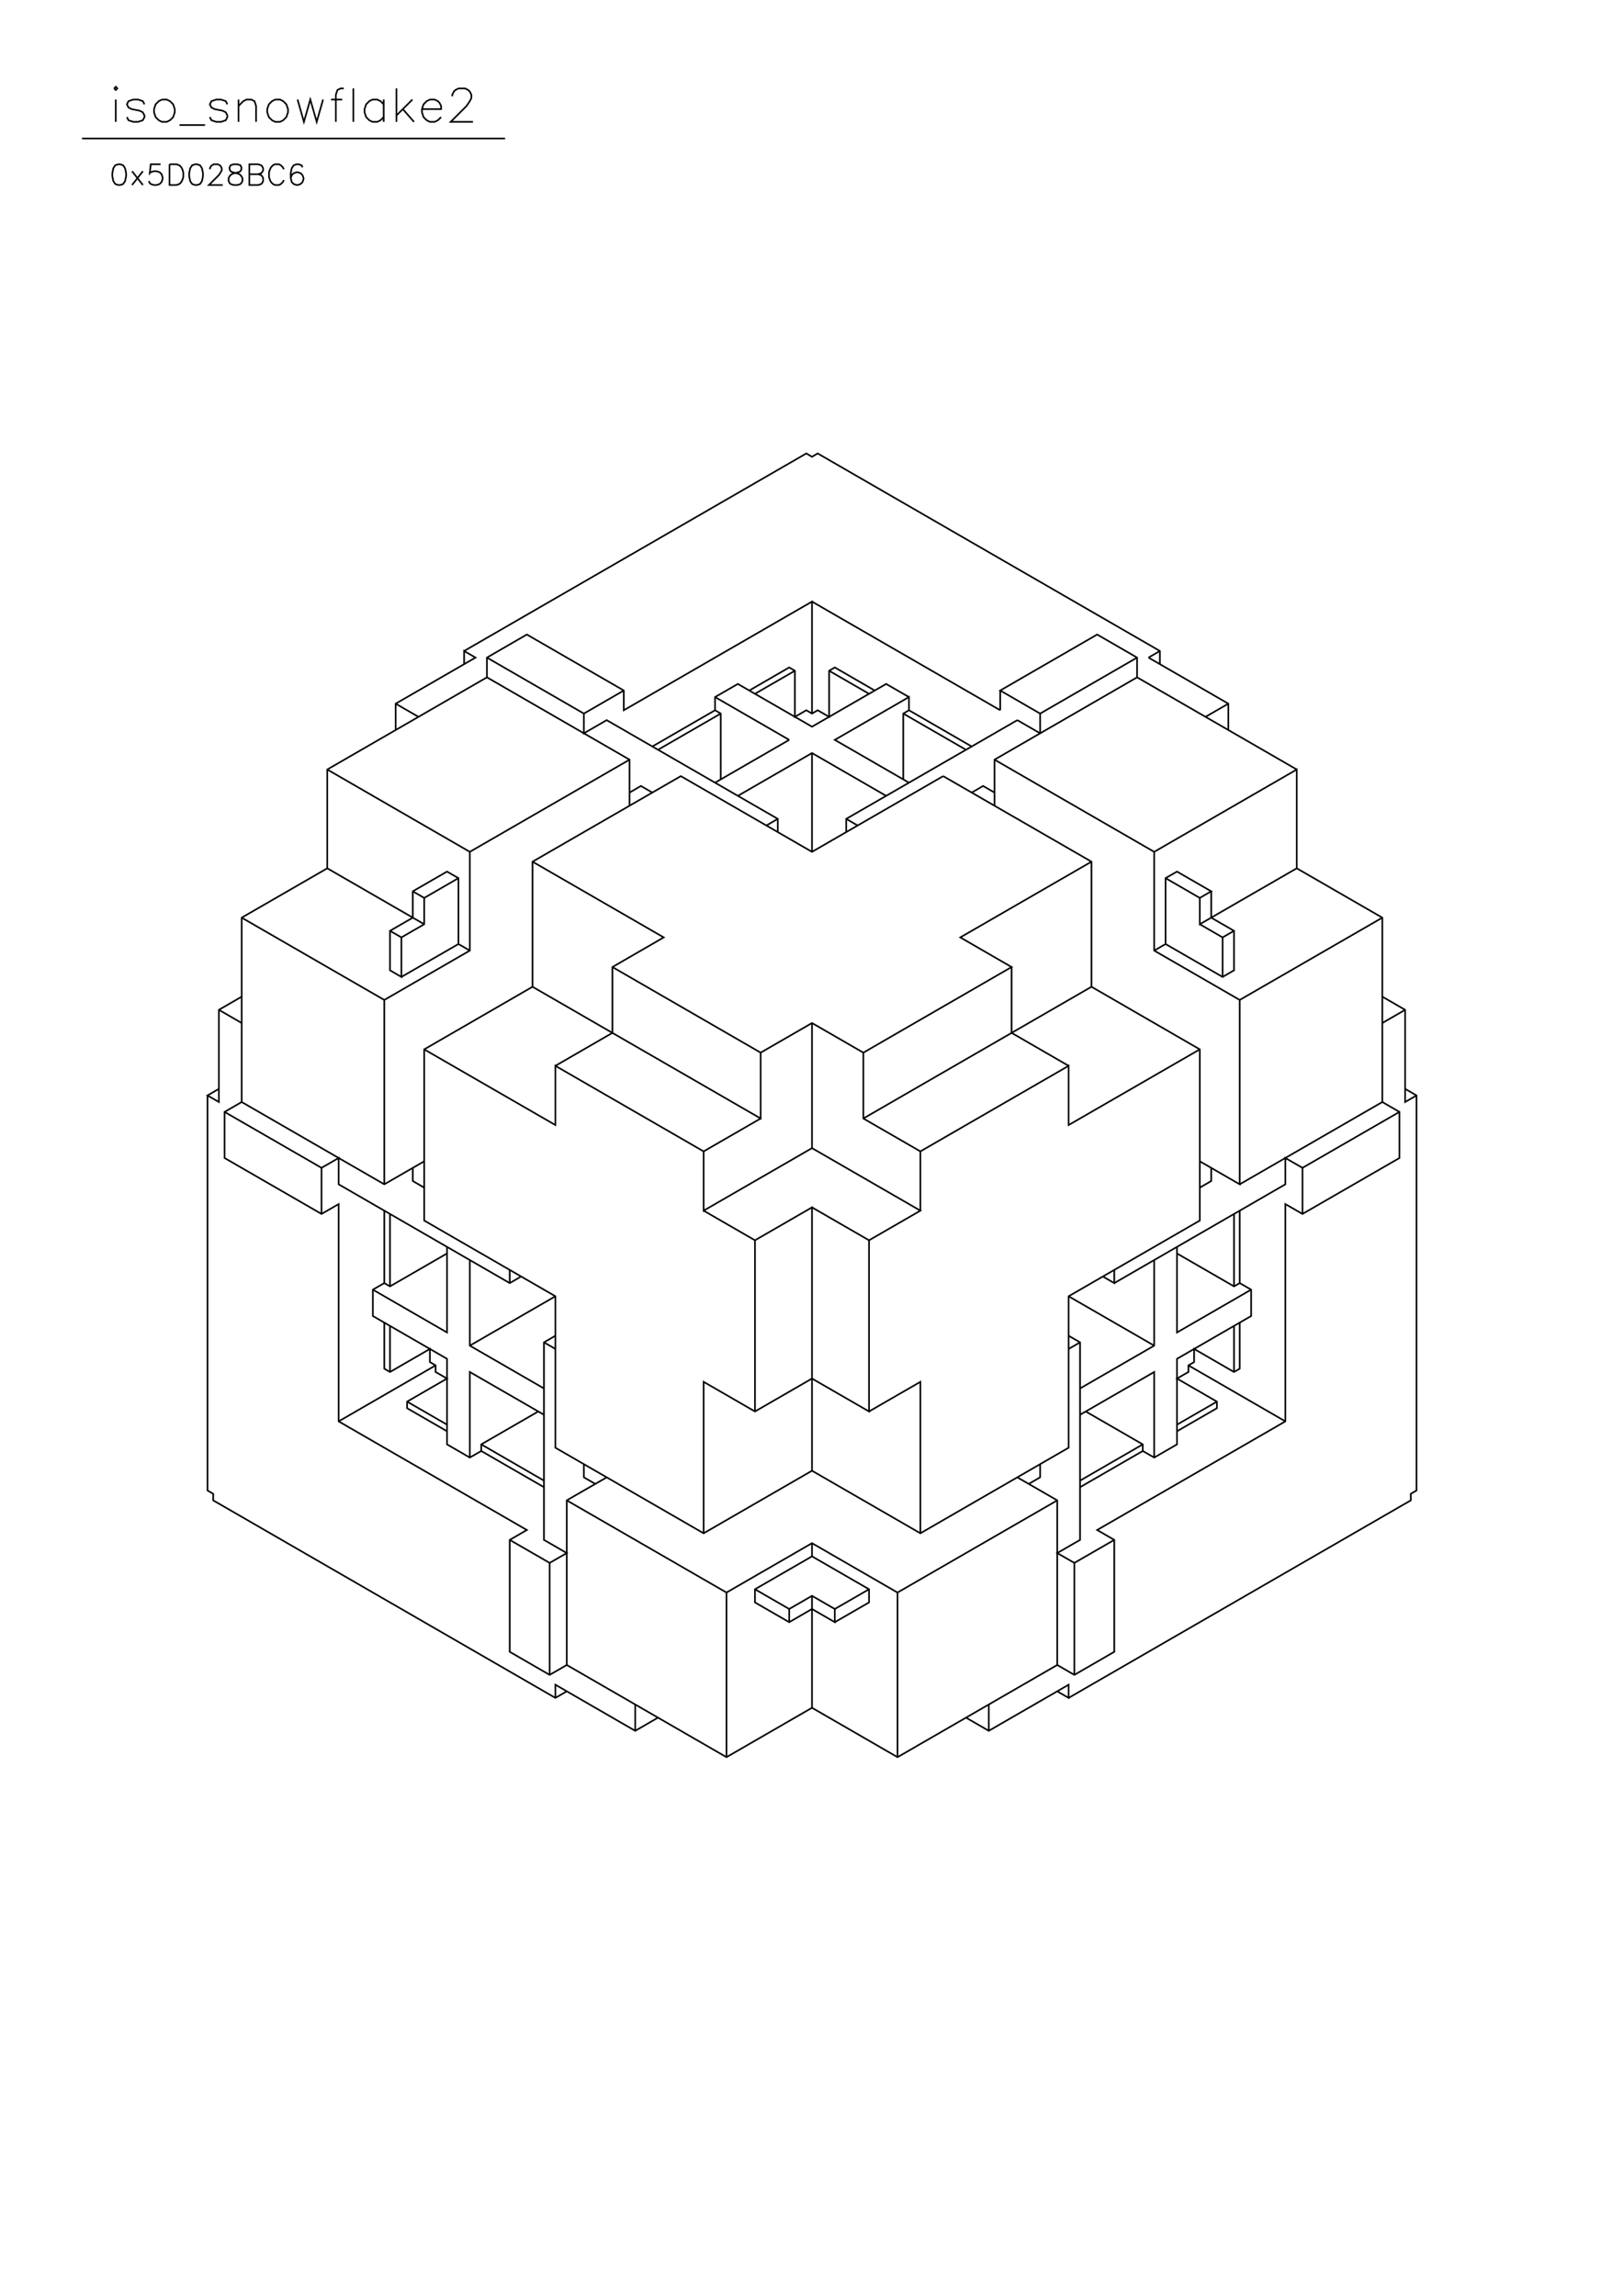 <?xml version="1.0" standalone="no"?>
<svg width="29.7cm" height="42cm" version="1.1" xmlns="http://www.w3.org/2000/svg" viewBox="0.0 0.0 29.7 42">
<path d="M8.488 11.907L14.746 8.294L14.85 8.355L14.954 8.294L21.212 11.907L21.212 12.148" stroke-width="0.03" stroke="#000000" fill="none"/>
<path d="M21.004 12.028L21.212 11.907" stroke-width="0.03" stroke="#000000" fill="none"/>
<path d="M21.004 12.028L22.464 12.871L22.464 13.353" stroke-width="0.03" stroke="#000000" fill="none"/>
<path d="M22.046 13.112L22.464 12.871" stroke-width="0.03" stroke="#000000" fill="none"/>
<path d="M20.795 12.389L18.188 13.895L18.188 14.738" stroke-width="0.03" stroke="#000000" fill="none"/>
<path d="M18.188 14.497L17.979 14.376L17.77 14.497" stroke-width="0.03" stroke="#000000" fill="none"/>
<path d="M17.249 14.196L14.85 15.581L12.451 14.196L9.739 15.761L9.739 18.049L7.758 19.194L7.758 22.325L10.157 23.71L10.157 26.48L12.868 28.045L14.85 26.901L16.832 28.045L19.543 26.48L19.543 23.71L21.942 22.325L21.942 19.194L19.961 18.049L19.961 15.761L17.249 14.196" stroke-width="0.03" stroke="#000000" fill="none"/>
<path d="M16.623 14.316L15.267 13.533L16.623 12.75L16.623 12.991L16.519 13.052L16.519 14.256" stroke-width="0.03" stroke="#000000" fill="none"/>
<path d="M16.206 14.557L14.85 13.774L13.494 14.557" stroke-width="0.03" stroke="#000000" fill="none"/>
<path d="M13.181 14.256L13.181 13.052L13.077 12.991L13.077 12.75L13.494 12.51L14.85 13.292L16.206 12.51L16.623 12.75" stroke-width="0.03" stroke="#000000" fill="none"/>
<path d="M16.623 12.991L17.77 13.654" stroke-width="0.03" stroke="#000000" fill="none"/>
<path d="M17.666 13.714L16.519 13.052" stroke-width="0.03" stroke="#000000" fill="none"/>
<path d="M15.997 12.63L15.267 12.208L15.163 12.269L15.163 13.112L14.954 12.991L14.85 13.052L14.746 12.991L14.537 13.112L14.537 12.269L14.433 12.208L13.703 12.63" stroke-width="0.03" stroke="#000000" fill="none"/>
<path d="M13.807 12.69L14.537 12.269" stroke-width="0.03" stroke="#000000" fill="none"/>
<path d="M15.163 12.269L15.893 12.69" stroke-width="0.03" stroke="#000000" fill="none"/>
<path d="M14.85 13.052L14.85 11.004L11.408 12.991L11.408 12.63L9.635 11.606L8.905 12.028L8.905 12.389L5.985 14.075L5.985 15.882L4.42 16.785L4.42 20.157L7.028 21.662L7.758 21.241" stroke-width="0.03" stroke="#000000" fill="none"/>
<path d="M7.549 21.361L7.549 21.602L7.758 21.723" stroke-width="0.03" stroke="#000000" fill="none"/>
<path d="M7.028 21.662L7.028 18.29L4.42 16.785" stroke-width="0.03" stroke="#000000" fill="none"/>
<path d="M4.42 18.23L4.003 18.471L4.003 20.157L3.795 20.037L4.003 19.916" stroke-width="0.03" stroke="#000000" fill="none"/>
<path d="M3.795 20.037L3.795 27.262L3.899 27.323L3.899 27.443L10.157 31.056L10.365 30.936" stroke-width="0.03" stroke="#000000" fill="none"/>
<path d="M10.157 31.056L10.157 30.815L11.617 31.658L12.034 31.417" stroke-width="0.03" stroke="#000000" fill="none"/>
<path d="M11.617 31.658L11.617 31.176" stroke-width="0.03" stroke="#000000" fill="none"/>
<path d="M10.365 30.454L10.052 30.635L9.322 30.213L9.322 28.166L9.635 27.985L6.193 25.998L6.193 22.024L5.88 22.204L4.107 21.181L4.107 20.338L4.42 20.157" stroke-width="0.03" stroke="#000000" fill="none"/>
<path d="M4.107 20.338L5.88 21.361L6.193 21.181L6.193 21.662L9.322 23.469L9.531 23.348" stroke-width="0.03" stroke="#000000" fill="none"/>
<path d="M9.322 23.469L9.322 23.228" stroke-width="0.03" stroke="#000000" fill="none"/>
<path d="M8.592 23.047L8.592 24.613L9.948 25.396" stroke-width="0.03" stroke="#000000" fill="none"/>
<path d="M9.844 25.817L8.801 26.419L8.801 26.54L9.948 27.202" stroke-width="0.03" stroke="#000000" fill="none"/>
<path d="M9.948 27.082L8.801 26.419" stroke-width="0.03" stroke="#000000" fill="none"/>
<path d="M8.801 26.54L8.592 26.66L8.175 26.419L8.175 24.854L6.819 24.071L6.819 23.589L7.028 23.469L7.132 23.529L8.175 22.927" stroke-width="0.03" stroke="#000000" fill="none"/>
<path d="M8.175 22.806L8.175 24.372L6.819 23.589" stroke-width="0.03" stroke="#000000" fill="none"/>
<path d="M7.028 23.469L7.028 22.144" stroke-width="0.03" stroke="#000000" fill="none"/>
<path d="M7.132 22.204L7.132 23.529" stroke-width="0.03" stroke="#000000" fill="none"/>
<path d="M7.028 24.191L7.028 25.034L7.132 25.095L7.862 24.673L7.862 24.914L7.966 24.974L7.966 25.095L8.175 25.215L7.445 25.637L7.445 25.757L8.175 26.179" stroke-width="0.03" stroke="#000000" fill="none"/>
<path d="M8.175 26.058L7.445 25.637" stroke-width="0.03" stroke="#000000" fill="none"/>
<path d="M7.132 25.095L7.132 24.252" stroke-width="0.03" stroke="#000000" fill="none"/>
<path d="M7.966 24.974L6.193 25.998" stroke-width="0.03" stroke="#000000" fill="none"/>
<path d="M8.592 26.66L8.592 25.095L9.948 25.877" stroke-width="0.03" stroke="#000000" fill="none"/>
<path d="M10.678 26.781L10.678 27.022L10.887 27.142" stroke-width="0.03" stroke="#000000" fill="none"/>
<path d="M11.095 27.022L10.365 27.443L10.365 30.454L13.286 32.14L14.85 31.237L16.414 32.14L19.335 30.454L19.335 27.443L18.605 27.022" stroke-width="0.03" stroke="#000000" fill="none"/>
<path d="M18.813 27.142L19.022 27.022L19.022 26.781" stroke-width="0.03" stroke="#000000" fill="none"/>
<path d="M19.335 27.443L16.414 29.129L16.414 32.14" stroke-width="0.03" stroke="#000000" fill="none"/>
<path d="M17.666 31.417L18.083 31.658L19.543 30.815L19.543 31.056L19.335 30.936" stroke-width="0.03" stroke="#000000" fill="none"/>
<path d="M19.543 31.056L25.801 27.443L25.801 27.323L25.905 27.262L25.905 20.037L25.697 19.916" stroke-width="0.03" stroke="#000000" fill="none"/>
<path d="M25.905 20.037L25.697 20.157L25.697 18.471L25.28 18.23" stroke-width="0.03" stroke="#000000" fill="none"/>
<path d="M25.28 18.712L25.697 18.471" stroke-width="0.03" stroke="#000000" fill="none"/>
<path d="M25.28 16.785L22.672 18.29L22.672 21.662L21.942 21.241" stroke-width="0.03" stroke="#000000" fill="none"/>
<path d="M22.151 21.361L22.151 21.602L21.942 21.723" stroke-width="0.03" stroke="#000000" fill="none"/>
<path d="M22.672 21.662L25.28 20.157L25.593 20.338L25.593 21.181L23.82 22.204L23.507 22.024L23.507 25.998L20.065 27.985L20.378 28.166L20.378 30.213L19.648 30.635L19.335 30.454" stroke-width="0.03" stroke="#000000" fill="none"/>
<path d="M19.648 30.635L19.648 28.587L19.335 28.407L19.752 28.166L19.752 24.553L19.543 24.432" stroke-width="0.03" stroke="#000000" fill="none"/>
<path d="M19.543 24.673L19.752 24.553" stroke-width="0.03" stroke="#000000" fill="none"/>
<path d="M19.752 25.396L21.108 24.613L21.108 23.047" stroke-width="0.03" stroke="#000000" fill="none"/>
<path d="M21.525 22.927L22.568 23.529L22.672 23.469L22.672 22.144" stroke-width="0.03" stroke="#000000" fill="none"/>
<path d="M22.568 22.204L22.568 23.529" stroke-width="0.03" stroke="#000000" fill="none"/>
<path d="M22.672 23.469L22.881 23.589L22.881 24.071L21.525 24.854L21.525 26.419L21.108 26.66L20.899 26.54L20.899 26.419L19.856 25.817" stroke-width="0.03" stroke="#000000" fill="none"/>
<path d="M19.752 25.877L21.108 25.095L21.108 26.66" stroke-width="0.03" stroke="#000000" fill="none"/>
<path d="M20.899 26.54L19.752 27.202" stroke-width="0.03" stroke="#000000" fill="none"/>
<path d="M19.752 27.082L20.899 26.419" stroke-width="0.03" stroke="#000000" fill="none"/>
<path d="M21.525 26.179L22.255 25.757L22.255 25.637L21.525 25.215L21.734 25.095L21.734 24.974L21.838 24.914L21.838 24.673L22.568 25.095L22.672 25.034L22.672 24.191" stroke-width="0.03" stroke="#000000" fill="none"/>
<path d="M22.568 24.252L22.568 25.095" stroke-width="0.03" stroke="#000000" fill="none"/>
<path d="M22.255 25.637L21.525 26.058" stroke-width="0.03" stroke="#000000" fill="none"/>
<path d="M21.734 24.974L23.507 25.998" stroke-width="0.03" stroke="#000000" fill="none"/>
<path d="M22.881 23.589L21.525 24.372L21.525 22.806" stroke-width="0.03" stroke="#000000" fill="none"/>
<path d="M20.378 23.228L20.378 23.469L20.169 23.348" stroke-width="0.03" stroke="#000000" fill="none"/>
<path d="M20.378 23.469L23.507 21.662L23.507 21.181L23.82 21.361L23.82 22.204" stroke-width="0.03" stroke="#000000" fill="none"/>
<path d="M23.82 21.361L25.593 20.338" stroke-width="0.03" stroke="#000000" fill="none"/>
<path d="M25.28 20.157L25.28 16.785L23.715 15.882L21.942 16.905L21.942 16.424L22.151 16.303L21.525 15.942L21.316 16.062L21.316 17.267L22.359 17.869L22.568 17.748L22.568 17.026L22.151 16.785L22.151 16.303" stroke-width="0.03" stroke="#000000" fill="none"/>
<path d="M21.942 16.424L21.316 16.062" stroke-width="0.03" stroke="#000000" fill="none"/>
<path d="M21.108 15.581L23.715 14.075L23.715 15.882" stroke-width="0.03" stroke="#000000" fill="none"/>
<path d="M22.568 17.026L22.359 17.146L21.942 16.905" stroke-width="0.03" stroke="#000000" fill="none"/>
<path d="M22.359 17.146L22.359 17.869" stroke-width="0.03" stroke="#000000" fill="none"/>
<path d="M22.672 18.29L21.108 17.387L21.108 15.581L18.188 13.895" stroke-width="0.03" stroke="#000000" fill="none"/>
<path d="M18.605 13.172L15.476 14.978L15.476 15.219" stroke-width="0.03" stroke="#000000" fill="none"/>
<path d="M15.476 14.978L15.684 15.099" stroke-width="0.03" stroke="#000000" fill="none"/>
<path d="M14.85 15.581L14.85 13.774" stroke-width="0.03" stroke="#000000" fill="none"/>
<path d="M14.433 13.533L13.077 14.316" stroke-width="0.03" stroke="#000000" fill="none"/>
<path d="M11.93 14.497L11.721 14.376L11.513 14.497" stroke-width="0.03" stroke="#000000" fill="none"/>
<path d="M11.513 14.738L11.513 13.895L8.905 12.389" stroke-width="0.03" stroke="#000000" fill="none"/>
<path d="M8.905 12.028L10.678 13.052L10.678 13.413L11.095 13.172L14.224 14.978L14.224 15.219" stroke-width="0.03" stroke="#000000" fill="none"/>
<path d="M14.224 14.978L14.016 15.099" stroke-width="0.03" stroke="#000000" fill="none"/>
<path d="M14.433 13.533L13.077 12.75" stroke-width="0.03" stroke="#000000" fill="none"/>
<path d="M13.077 12.991L11.93 13.654" stroke-width="0.03" stroke="#000000" fill="none"/>
<path d="M12.034 13.714L13.181 13.052" stroke-width="0.03" stroke="#000000" fill="none"/>
<path d="M11.408 12.63L10.678 13.052" stroke-width="0.03" stroke="#000000" fill="none"/>
<path d="M11.513 13.895L8.592 15.581L8.592 17.387L7.028 18.29" stroke-width="0.03" stroke="#000000" fill="none"/>
<path d="M7.341 17.869L8.384 17.267L8.384 16.062L8.175 15.942L7.549 16.303L7.549 16.785L7.132 17.026L7.132 17.748L7.341 17.869L7.341 17.146L7.758 16.905L7.758 16.424L7.549 16.303" stroke-width="0.03" stroke="#000000" fill="none"/>
<path d="M7.758 16.424L8.384 16.062" stroke-width="0.03" stroke="#000000" fill="none"/>
<path d="M8.592 15.581L5.985 14.075" stroke-width="0.03" stroke="#000000" fill="none"/>
<path d="M7.236 13.353L7.236 12.871L8.696 12.028L8.488 11.907L8.488 12.148" stroke-width="0.03" stroke="#000000" fill="none"/>
<path d="M7.654 13.112L7.236 12.871" stroke-width="0.03" stroke="#000000" fill="none"/>
<path d="M5.985 15.882L7.758 16.905" stroke-width="0.03" stroke="#000000" fill="none"/>
<path d="M7.341 17.146L7.132 17.026" stroke-width="0.03" stroke="#000000" fill="none"/>
<path d="M8.384 17.267L8.592 17.387" stroke-width="0.03" stroke="#000000" fill="none"/>
<path d="M9.739 18.049L13.911 20.458L13.911 19.254L14.85 18.712L15.789 19.254L15.789 20.458L16.832 21.06L19.543 19.495L19.543 20.578L21.942 19.194" stroke-width="0.03" stroke="#000000" fill="none"/>
<path d="M21.108 17.387L21.316 17.267" stroke-width="0.03" stroke="#000000" fill="none"/>
<path d="M19.961 18.049L15.789 20.458" stroke-width="0.03" stroke="#000000" fill="none"/>
<path d="M14.85 21L12.868 22.144L12.868 21.06L10.157 19.495L10.157 20.578L7.758 19.194" stroke-width="0.03" stroke="#000000" fill="none"/>
<path d="M10.157 19.495L11.2 18.892L11.2 17.688L12.138 17.146L9.739 15.761" stroke-width="0.03" stroke="#000000" fill="none"/>
<path d="M11.2 17.688L13.911 19.254" stroke-width="0.03" stroke="#000000" fill="none"/>
<path d="M14.85 18.712L14.85 21L16.832 22.144L15.893 22.686L15.893 25.817L14.85 25.215L13.807 25.817L12.868 25.275L12.868 28.045" stroke-width="0.03" stroke="#000000" fill="none"/>
<path d="M13.286 29.129L14.85 28.226L16.414 29.129" stroke-width="0.03" stroke="#000000" fill="none"/>
<path d="M15.893 29.069L15.267 29.43L15.267 29.671L14.85 29.43L14.433 29.671L13.807 29.31L13.807 29.069L14.85 28.467L15.893 29.069L15.893 29.31L15.267 29.671" stroke-width="0.03" stroke="#000000" fill="none"/>
<path d="M15.267 29.43L14.85 29.189L14.433 29.43L14.433 29.671" stroke-width="0.03" stroke="#000000" fill="none"/>
<path d="M14.433 29.43L13.807 29.069" stroke-width="0.03" stroke="#000000" fill="none"/>
<path d="M13.286 29.129L13.286 32.14" stroke-width="0.03" stroke="#000000" fill="none"/>
<path d="M14.85 31.237L14.85 29.189" stroke-width="0.03" stroke="#000000" fill="none"/>
<path d="M14.85 28.467L14.85 28.226" stroke-width="0.03" stroke="#000000" fill="none"/>
<path d="M14.85 26.901L14.85 22.084L13.807 22.686L13.807 25.817" stroke-width="0.03" stroke="#000000" fill="none"/>
<path d="M15.893 25.817L16.832 25.275L16.832 28.045" stroke-width="0.03" stroke="#000000" fill="none"/>
<path d="M19.648 28.587L20.378 28.166" stroke-width="0.03" stroke="#000000" fill="none"/>
<path d="M21.108 24.613L19.543 23.71" stroke-width="0.03" stroke="#000000" fill="none"/>
<path d="M16.832 22.144L16.832 21.06" stroke-width="0.03" stroke="#000000" fill="none"/>
<path d="M15.893 22.686L14.85 22.084" stroke-width="0.03" stroke="#000000" fill="none"/>
<path d="M13.807 22.686L12.868 22.144" stroke-width="0.03" stroke="#000000" fill="none"/>
<path d="M12.868 21.06L13.911 20.458" stroke-width="0.03" stroke="#000000" fill="none"/>
<path d="M15.789 19.254L18.5 17.688L17.562 17.146L19.961 15.761" stroke-width="0.03" stroke="#000000" fill="none"/>
<path d="M18.5 17.688L18.5 18.892L19.543 19.495" stroke-width="0.03" stroke="#000000" fill="none"/>
<path d="M19.022 13.413L19.022 13.052L18.292 12.63L20.065 11.606L20.795 12.028L20.795 12.389L23.715 14.075" stroke-width="0.03" stroke="#000000" fill="none"/>
<path d="M20.795 12.028L19.022 13.052" stroke-width="0.03" stroke="#000000" fill="none"/>
<path d="M19.022 13.413L18.605 13.172" stroke-width="0.03" stroke="#000000" fill="none"/>
<path d="M18.292 12.991L18.292 12.63" stroke-width="0.03" stroke="#000000" fill="none"/>
<path d="M18.292 12.991L14.85 11.004" stroke-width="0.03" stroke="#000000" fill="none"/>
<path d="M9.237 2.533L1.5 2.533" stroke-width="0.03" stroke="#000000" fill="none"/>
<path d="M2.117 2.229L2.117 1.821" stroke-width="0.03" stroke="#000000" fill="none"/>
<path d="M2.087 1.617L2.117 1.646L2.146 1.617L2.117 1.587L2.087 1.617" stroke-width="0.03" stroke="#000000" fill="none"/>
<path d="M2.321 2.142L2.35 2.2L2.438 2.229L2.525 2.229L2.612 2.2L2.642 2.142L2.642 2.112L2.612 2.054L2.554 2.025L2.408 1.996L2.35 1.967L2.321 1.908L2.35 1.85L2.438 1.821L2.525 1.821L2.612 1.85L2.642 1.908" stroke-width="0.03" stroke="#000000" fill="none"/>
<path d="M2.962 1.821L2.904 1.85L2.846 1.908L2.817 1.996L2.817 2.054L2.846 2.142L2.904 2.2L2.962 2.229L3.05 2.229L3.108 2.2L3.167 2.142L3.196 2.054L3.196 1.996L3.167 1.908L3.108 1.85L3.05 1.821L2.962 1.821" stroke-width="0.03" stroke="#000000" fill="none"/>
<path d="M3.283 2.287L3.75 2.287" stroke-width="0.03" stroke="#000000" fill="none"/>
<path d="M3.837 2.142L3.867 2.2L3.954 2.229L4.042 2.229L4.129 2.2L4.158 2.142L4.158 2.112L4.129 2.054L4.071 2.025L3.925 1.996L3.867 1.967L3.837 1.908L3.867 1.85L3.954 1.821L4.042 1.821L4.129 1.85L4.158 1.908" stroke-width="0.03" stroke="#000000" fill="none"/>
<path d="M4.362 1.938L4.45 1.85L4.508 1.821L4.596 1.821L4.654 1.85L4.683 1.938L4.683 2.229" stroke-width="0.03" stroke="#000000" fill="none"/>
<path d="M4.362 2.229L4.362 1.821" stroke-width="0.03" stroke="#000000" fill="none"/>
<path d="M5.033 1.821L4.975 1.85L4.917 1.908L4.887 1.996L4.887 2.054L4.917 2.142L4.975 2.2L5.033 2.229L5.121 2.229L5.179 2.2L5.237 2.142L5.267 2.054L5.267 1.996L5.237 1.908L5.179 1.85L5.121 1.821L5.033 1.821" stroke-width="0.03" stroke="#000000" fill="none"/>
<path d="M5.442 1.821L5.558 2.229L5.675 1.821L5.792 2.229L5.908 1.821" stroke-width="0.03" stroke="#000000" fill="none"/>
<path d="M6.054 1.821L6.258 1.821" stroke-width="0.03" stroke="#000000" fill="none"/>
<path d="M6.287 1.617L6.229 1.617L6.171 1.646L6.142 1.733L6.142 2.229" stroke-width="0.03" stroke="#000000" fill="none"/>
<path d="M6.462 2.229L6.462 1.617" stroke-width="0.03" stroke="#000000" fill="none"/>
<path d="M7.017 1.821L7.017 2.229" stroke-width="0.03" stroke="#000000" fill="none"/>
<path d="M7.017 2.142L6.958 2.2L6.9 2.229L6.812 2.229L6.754 2.2L6.696 2.142L6.667 2.054L6.667 1.996L6.696 1.908L6.754 1.85L6.812 1.821L6.9 1.821L6.958 1.85L7.017 1.908" stroke-width="0.03" stroke="#000000" fill="none"/>
<path d="M7.25 2.112L7.542 1.821" stroke-width="0.03" stroke="#000000" fill="none"/>
<path d="M7.367 1.996L7.571 2.229" stroke-width="0.03" stroke="#000000" fill="none"/>
<path d="M7.717 1.996L8.067 1.996L8.067 1.938L8.037 1.879L8.008 1.85L7.95 1.821L7.862 1.821L7.804 1.85L7.746 1.908L7.717 1.996L7.717 2.054L7.746 2.142L7.804 2.2L7.862 2.229L7.95 2.229L8.008 2.2L8.067 2.142" stroke-width="0.03" stroke="#000000" fill="none"/>
<path d="M8.271 1.762L8.271 1.733L8.3 1.675L8.329 1.646L8.387 1.617L8.504 1.617L8.562 1.646L8.592 1.675L8.621 1.733L8.621 1.792L8.592 1.85L8.533 1.938L8.242 2.229L8.65 2.229" stroke-width="0.03" stroke="#000000" fill="none"/>
<path d="M7.25 2.229L7.25 1.617" stroke-width="0.03" stroke="#000000" fill="none"/>
<path d="M5.533 3.06L5.515 3.023L5.461 3.005L5.425 3.005L5.371 3.023L5.335 3.078L5.317 3.168L5.317 3.258L5.335 3.33L5.371 3.366L5.425 3.384L5.443 3.384L5.497 3.366L5.533 3.33L5.551 3.276L5.551 3.258L5.533 3.204L5.497 3.168L5.443 3.15L5.425 3.15L5.371 3.168L5.335 3.204L5.317 3.258" stroke-width="0.03" stroke="#000000" fill="none"/>
<path d="M5.191 3.294L5.173 3.33L5.137 3.366L5.1 3.384L5.028 3.384L4.992 3.366L4.956 3.33L4.938 3.294L4.92 3.24L4.92 3.15L4.938 3.096L4.956 3.06L4.992 3.023L5.028 3.005L5.1 3.005L5.137 3.023L5.173 3.06L5.191 3.096" stroke-width="0.03" stroke="#000000" fill="none"/>
<path d="M4.722 3.186L4.776 3.168L4.794 3.15L4.812 3.114L4.812 3.078L4.794 3.041L4.776 3.023L4.722 3.005L4.56 3.005L4.56 3.384L4.722 3.384L4.776 3.366L4.794 3.348L4.812 3.312L4.812 3.258L4.794 3.222L4.776 3.204L4.722 3.186L4.56 3.186" stroke-width="0.03" stroke="#000000" fill="none"/>
<path d="M4.271 3.005L4.217 3.023L4.199 3.06L4.199 3.096L4.217 3.132L4.253 3.15L4.325 3.168L4.379 3.186L4.415 3.222L4.434 3.258L4.434 3.312L4.415 3.348L4.397 3.366L4.343 3.384L4.271 3.384L4.217 3.366L4.199 3.348L4.181 3.312L4.181 3.258L4.199 3.222L4.235 3.186L4.289 3.168L4.361 3.15L4.397 3.132L4.415 3.096L4.415 3.06L4.397 3.023L4.343 3.005L4.271 3.005" stroke-width="0.03" stroke="#000000" fill="none"/>
<path d="M4.073 3.384L3.821 3.384L4.001 3.204L4.037 3.15L4.055 3.114L4.055 3.078L4.037 3.041L4.019 3.023L3.983 3.005L3.911 3.005L3.875 3.023L3.857 3.041L3.839 3.078L3.839 3.096" stroke-width="0.03" stroke="#000000" fill="none"/>
<path d="M3.568 3.005L3.514 3.023L3.478 3.078L3.46 3.168L3.46 3.222L3.478 3.312L3.514 3.366L3.568 3.384L3.604 3.384L3.658 3.366L3.694 3.312L3.712 3.222L3.712 3.168L3.694 3.078L3.658 3.023L3.604 3.005L3.568 3.005" stroke-width="0.03" stroke="#000000" fill="none"/>
<path d="M3.1 3.005L3.1 3.384L3.226 3.384L3.28 3.366L3.316 3.33L3.334 3.294L3.352 3.24L3.352 3.15L3.334 3.096L3.316 3.06L3.28 3.023L3.226 3.005L3.1 3.005" stroke-width="0.03" stroke="#000000" fill="none"/>
<path d="M2.937 3.005L2.757 3.005L2.739 3.168L2.757 3.15L2.811 3.132L2.865 3.132L2.919 3.15L2.955 3.186L2.973 3.24L2.973 3.276L2.955 3.33L2.919 3.366L2.865 3.384L2.811 3.384L2.757 3.366L2.739 3.348L2.721 3.312" stroke-width="0.03" stroke="#000000" fill="none"/>
<path d="M2.613 3.384L2.415 3.132" stroke-width="0.03" stroke="#000000" fill="none"/>
<path d="M2.613 3.132L2.415 3.384" stroke-width="0.03" stroke="#000000" fill="none"/>
<path d="M2.162 3.005L2.108 3.023L2.072 3.078L2.054 3.168L2.054 3.222L2.072 3.312L2.108 3.366L2.162 3.384L2.198 3.384L2.252 3.366L2.288 3.312L2.306 3.222L2.306 3.168L2.288 3.078L2.252 3.023L2.198 3.005L2.162 3.005" stroke-width="0.03" stroke="#000000" fill="none"/>
<path d="M4.003 18.471L4.42 18.712" stroke-width="0.03" stroke="#000000" fill="none"/>
<path d="M5.88 21.361L5.88 22.204" stroke-width="0.03" stroke="#000000" fill="none"/>
<path d="M8.592 24.613L10.157 23.71" stroke-width="0.03" stroke="#000000" fill="none"/>
<path d="M10.157 24.432L9.948 24.553L9.948 28.166L10.365 28.407L10.052 28.587L10.052 30.635" stroke-width="0.03" stroke="#000000" fill="none"/>
<path d="M10.052 28.587L9.322 28.166" stroke-width="0.03" stroke="#000000" fill="none"/>
<path d="M10.365 27.443L13.286 29.129" stroke-width="0.03" stroke="#000000" fill="none"/>
<path d="M18.083 31.176L18.083 31.658" stroke-width="0.03" stroke="#000000" fill="none"/>
<path d="M10.157 24.673L9.948 24.553" stroke-width="0.03" stroke="#000000" fill="none"/>
</svg>
